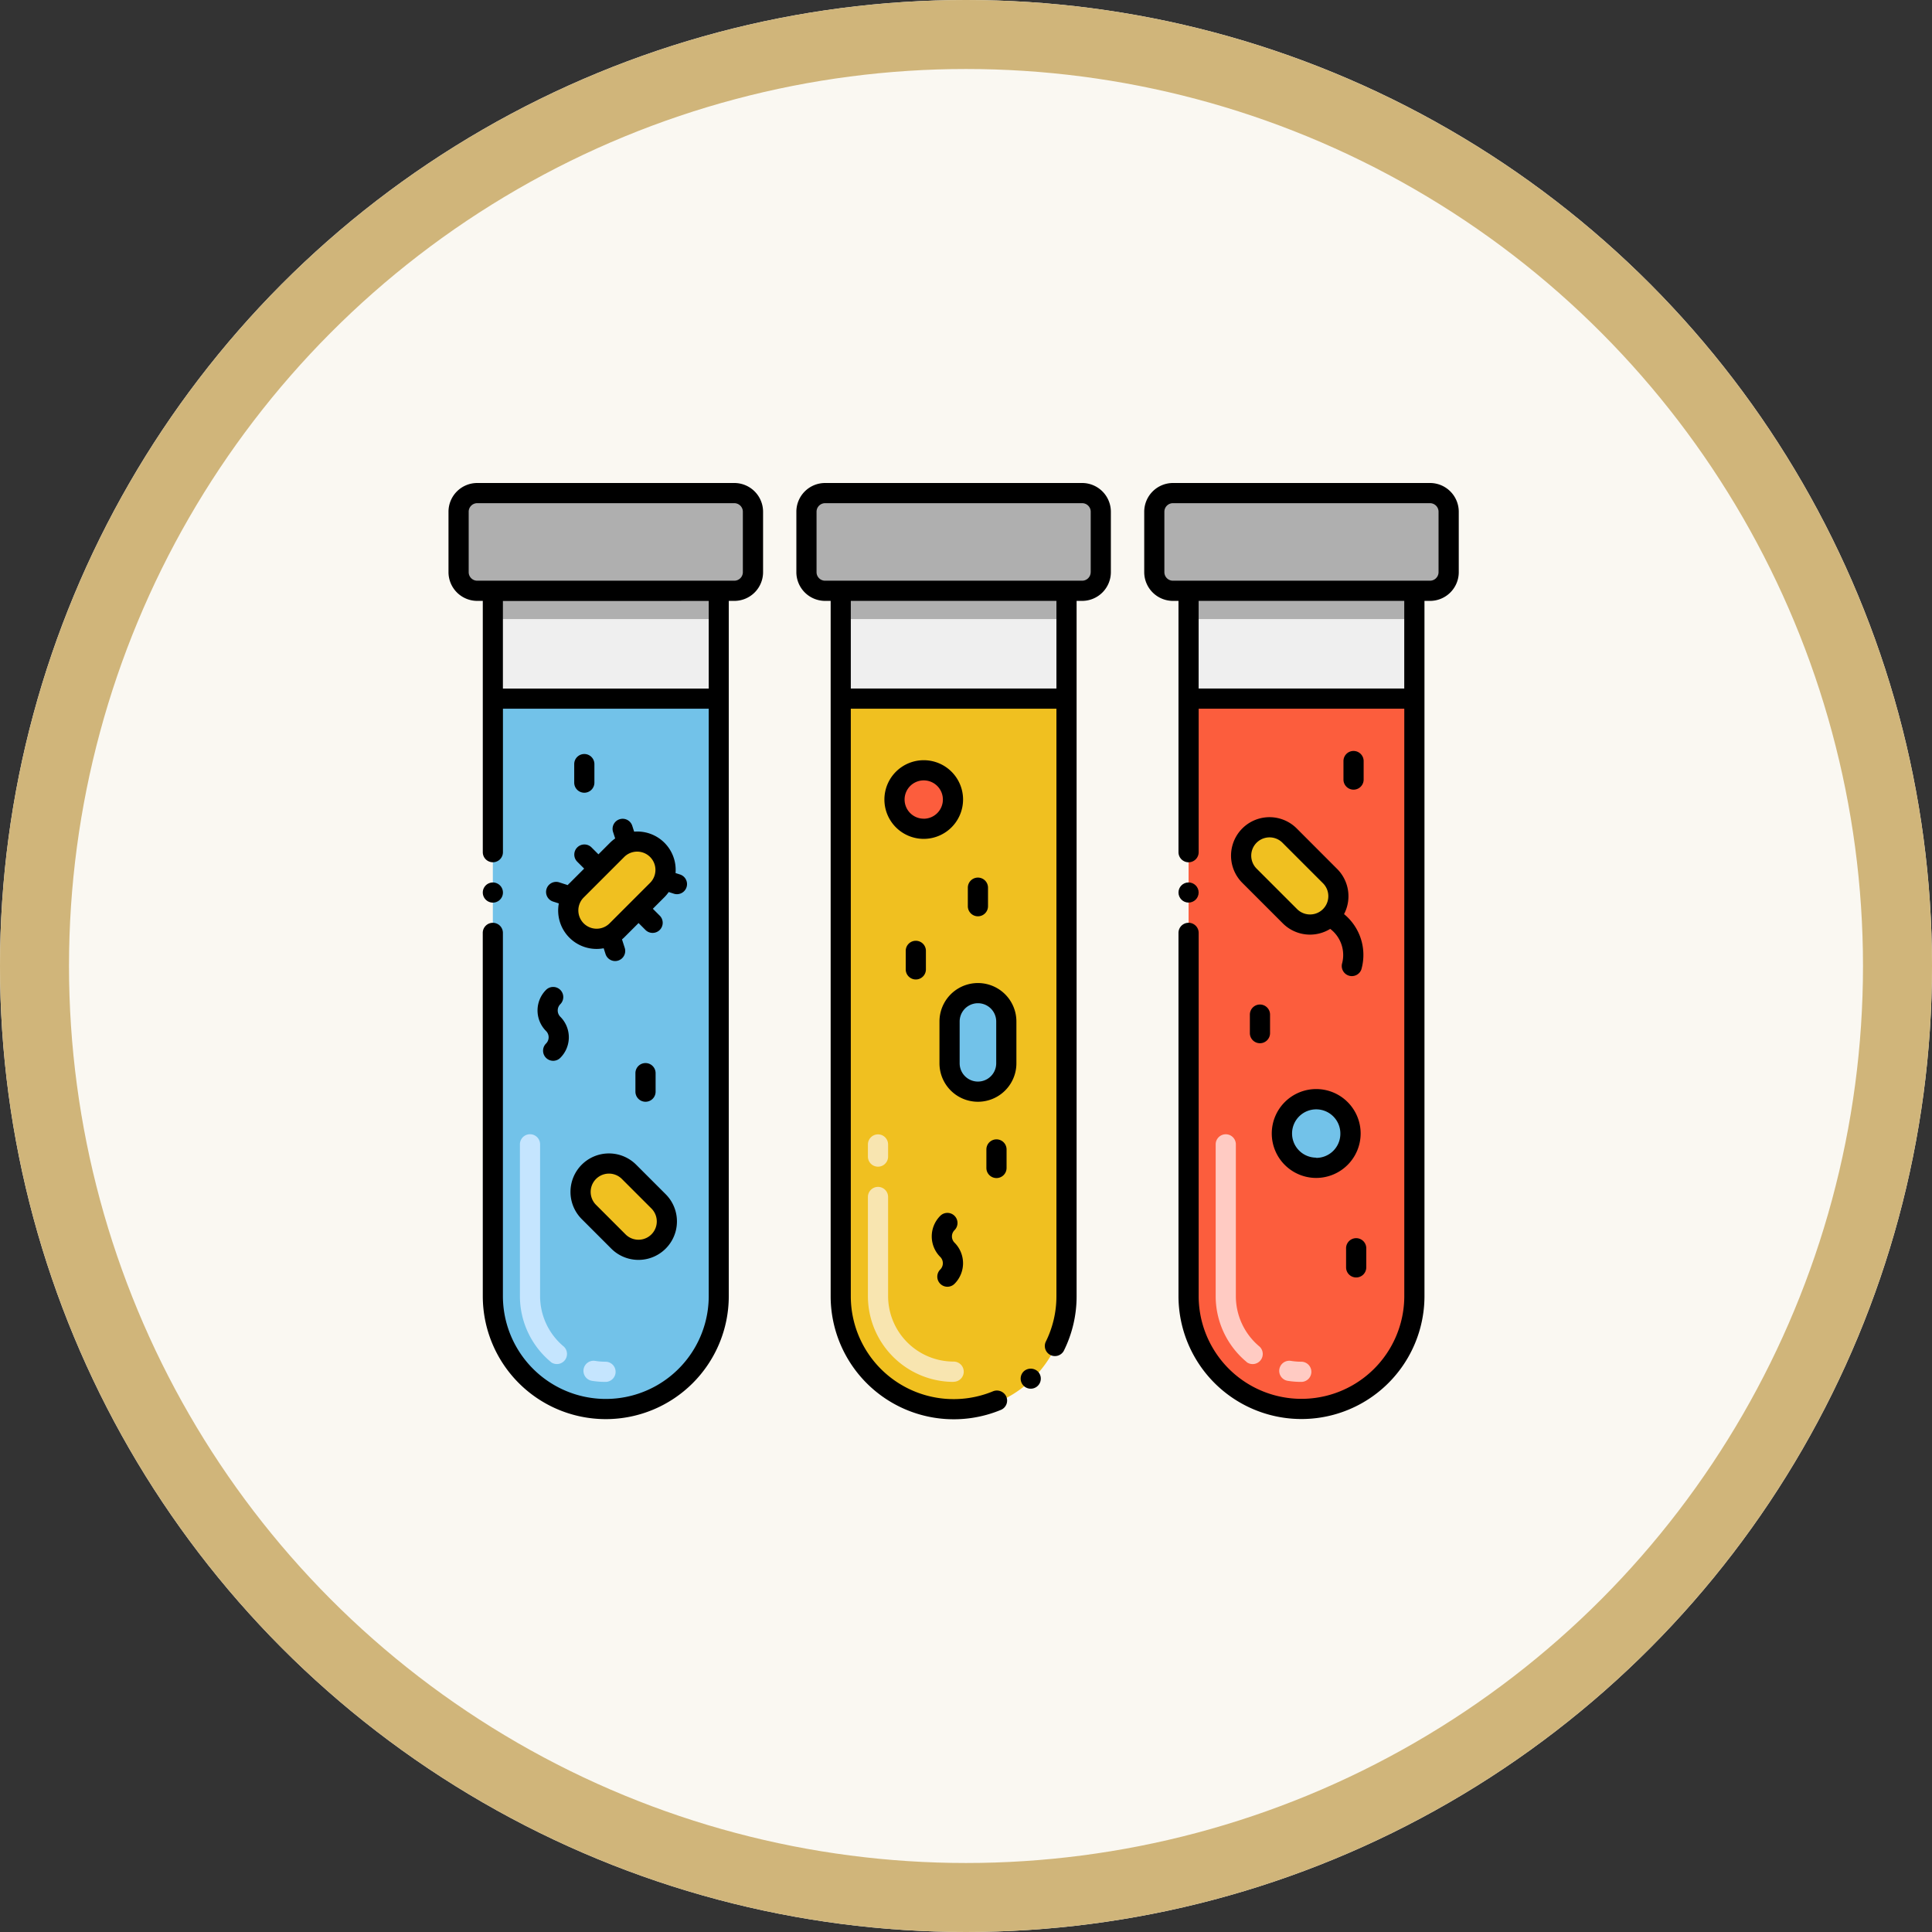 <svg xmlns="http://www.w3.org/2000/svg" width="56" height="56" viewBox="0 0 56 56">
  <rect x="0" y="0" width="56" height="56" fill="#333333" stroke="none"/>
  <g id="Grupo_1130868" data-name="Grupo 1130868" transform="translate(-180 -2599)">
    <g id="Grupo_1130809" data-name="Grupo 1130809" transform="translate(0 -428)">
      <g id="Elipse_12227" data-name="Elipse 12227" transform="translate(180 3027)" fill="#faf8f2" stroke="#d0b57a" stroke-width="2">
        <circle cx="28" cy="28" r="28" stroke="none"/>
        <circle cx="28" cy="28" r="27" fill="none"/>
      </g>
    </g>
    <g id="Icons" transform="translate(190.143 2600.966)">
      <g id="Grupo_1130867" data-name="Grupo 1130867" transform="translate(2.857 12.034)">
        <path id="Trazado_912703" data-name="Trazado 912703" d="M186.21,34.336V55.3a3.273,3.273,0,0,0,6.546,0V34.336Z" transform="translate(-164.758 -31.727)" fill="#efefef"/>
        <path id="Trazado_912704" data-name="Trazado 912704" d="M186.208,34.341h6.546v1.334h-6.546Z" transform="translate(-164.756 -31.731)" fill="#afafaf"/>
        <path id="Trazado_912705" data-name="Trazado 912705" d="M192.757,65.45V82.77a3.273,3.273,0,1,1-6.545,0V65.45Z" transform="translate(-164.76 -59.2)" fill="#fc5d3d"/>
        <path id="Trazado_912706" data-name="Trazado 912706" d="M177.723,16.826V15.075a.54.54,0,0,1,.54-.54h7.451a.54.54,0,0,1,.54.54v1.751a.54.54,0,0,1-.54.54h-7.451A.54.54,0,0,1,177.723,16.826Z" transform="translate(-157.264 -14.242)" fill="#afafaf"/>
        <path id="Trazado_912707" data-name="Trazado 912707" d="M13.843,34.336V55.3a3.273,3.273,0,0,0,6.546,0V34.336Z" transform="translate(-12.558 -31.727)" fill="#efefef"/>
        <path id="Trazado_912708" data-name="Trazado 912708" d="M20.387,34.341V55.3a3.273,3.273,0,1,1-6.546,0V34.341Z" transform="translate(-12.556 -31.731)" fill="#efefef"/>
        <path id="Trazado_912709" data-name="Trazado 912709" d="M13.841,34.341h6.546v1.334H13.841Z" transform="translate(-12.556 -31.731)" fill="#afafaf"/>
        <path id="Trazado_912710" data-name="Trazado 912710" d="M20.391,65.45V82.77a3.273,3.273,0,1,1-6.545,0V65.45Z" transform="translate(-12.56 -59.2)" fill="#72c2e9"/>
        <path id="Trazado_912711" data-name="Trazado 912711" d="M5.357,16.826V15.075a.54.54,0,0,1,.54-.54h7.451a.54.54,0,0,1,.54.54v1.751a.54.54,0,0,1-.54.54H5.9a.54.54,0,0,1-.54-.54Z" transform="translate(-5.065 -14.242)" fill="#afafaf"/>
        <path id="Trazado_912712" data-name="Trazado 912712" d="M199.471,98.727l1.174,1.174a.823.823,0,1,0,1.163-1.163l-1.174-1.174a.823.823,0,0,0-1.163,1.163Z" transform="translate(-176.255 -87.344)" fill="#f0c020"/>
        <path id="Trazado_912713" data-name="Trazado 912713" d="M100.027,34.336V55.3a3.273,3.273,0,0,0,6.546,0V34.336Z" transform="translate(-88.658 -31.727)" fill="#efefef"/>
        <path id="Trazado_912714" data-name="Trazado 912714" d="M100.025,34.341h6.546v1.334h-6.546Z" transform="translate(-88.657 -31.731)" fill="#afafaf"/>
        <path id="Trazado_912715" data-name="Trazado 912715" d="M106.574,65.45V82.77a3.273,3.273,0,1,1-6.545,0V65.45Z" transform="translate(-88.66 -59.2)" fill="#f0c020"/>
        <path id="Trazado_912716" data-name="Trazado 912716" d="M91.54,16.826V15.075a.54.54,0,0,1,.54-.54h7.451a.54.54,0,0,1,.54.54v1.751a.54.54,0,0,1-.54.54H92.08A.54.54,0,0,1,91.54,16.826Z" transform="translate(-81.164 -14.242)" fill="#afafaf"/>
        <path id="Trazado_912717" data-name="Trazado 912717" d="M126.99,139.237v1.211a.823.823,0,1,0,1.645,0v-1.211a.823.823,0,1,0-1.645,0Z" transform="translate(-112.467 -123.628)" fill="#72c2e9"/>
        <path id="Trazado_912718" data-name="Trazado 912718" d="M35.821,182.028l.856.856a.823.823,0,0,0,1.163-1.163l-.856-.856a.823.823,0,0,0-1.163,1.163Z" transform="translate(-31.752 -160.899)" fill="#f0c020"/>
        <path id="Trazado_912719" data-name="Trazado 912719" d="M33.944,101.1l-1.174,1.174a.823.823,0,0,0,1.163,1.163l1.174-1.174a.823.823,0,0,0-1.163-1.163Z" transform="translate(-29.057 -90.463)" fill="#f0c020"/>
        <path id="Trazado_912720" data-name="Trazado 912720" d="M114.189,83.214a.848.848,0,1,0,.848.848A.848.848,0,0,0,114.189,83.214Z" transform="translate(-100.415 -74.886)" fill="#fc5d3d"/>
        <circle id="Elipse_12414" data-name="Elipse 12414" cx="0.996" cy="0.996" r="0.996" transform="translate(24.156 17.863)" fill="#72c2e9"/>
        <path id="Trazado_912721" data-name="Trazado 912721" d="M195.431,180.588a2.5,2.5,0,0,1-.4-.031.292.292,0,1,1,.093-.578,1.925,1.925,0,0,0,.3.024.292.292,0,1,1,0,.585Zm-1.588-.575a2.48,2.48,0,0,1-.9-1.91v-4.4a.292.292,0,1,1,.585,0v4.4a1.9,1.9,0,0,0,.686,1.461.293.293,0,0,1-.374.45Z" transform="translate(-170.706 -154.533)" fill="#ffcbc3"/>
        <path id="Trazado_912722" data-name="Trazado 912722" d="M23.064,180.588a2.5,2.5,0,0,1-.4-.031.292.292,0,1,1,.093-.578,1.925,1.925,0,0,0,.3.024.292.292,0,1,1,0,.585Zm-1.588-.575a2.48,2.48,0,0,1-.9-1.911v-4.4a.292.292,0,1,1,.585,0v4.4a1.9,1.9,0,0,0,.686,1.461.293.293,0,0,1-.374.45Z" transform="translate(-18.506 -154.533)" fill="#c5e5fe"/>
        <path id="Trazado_912723" data-name="Trazado 912723" d="M109.247,180.589a2.488,2.488,0,0,1-2.485-2.485v-2.875a.292.292,0,1,1,.585,0V178.1a1.9,1.9,0,0,0,1.9,1.9.292.292,0,0,1,0,.585Zm-2.193-6.238a.292.292,0,0,1-.292-.293v-.351a.292.292,0,1,1,.585,0v.351A.293.293,0,0,1,107.054,174.351Z" transform="translate(-94.605 -154.534)" fill="#f8e5b0"/>
        <circle id="Elipse_12415" data-name="Elipse 12415" cx="0.292" cy="0.292" r="0.292" transform="translate(21.159 11.578)"/>
        <path id="Trazado_912724" data-name="Trazado 912724" d="M175.223,12.867v1.751a.834.834,0,0,0,.833.833h.16v7.284a.292.292,0,0,0,.585,0V18.576h5.96V35.6a2.98,2.98,0,1,1-5.96,0V25.074a.292.292,0,0,0-.585,0V35.6a3.565,3.565,0,1,0,7.13,0V15.451h.161a.833.833,0,0,0,.833-.833V12.867a.834.834,0,0,0-.833-.833h-7.451A.834.834,0,0,0,175.223,12.867Zm7.538,5.124H176.8v-2.54h5.96v2.54Zm.993-5.124v1.751a.248.248,0,0,1-.248.248h-7.451a.248.248,0,0,1-.248-.248V12.867a.248.248,0,0,1,.248-.248h7.451A.248.248,0,0,1,183.754,12.867Z" transform="translate(-155.057 -12.034)"/>
        <path id="Trazado_912725" data-name="Trazado 912725" d="M11.641,111.576a.292.292,0,1,0-.291-.293A.293.293,0,0,0,11.641,111.576Z" transform="translate(-10.356 -99.413)"/>
        <path id="Trazado_912726" data-name="Trazado 912726" d="M3.851,35.6a3.565,3.565,0,1,0,7.13.006V15.451h.161a.833.833,0,0,0,.833-.833V12.867a.834.834,0,0,0-.833-.833H3.69a.833.833,0,0,0-.833.833v1.751a.834.834,0,0,0,.833.833h.161v7.284a.292.292,0,1,0,.584,0V18.576H10.4V35.6A2.98,2.98,0,1,1,4.434,35.6V25.074a.292.292,0,1,0-.584,0Zm-.409-20.98V12.867a.248.248,0,0,1,.248-.248h7.451a.248.248,0,0,1,.248.248v1.751a.248.248,0,0,1-.248.248H3.69a.248.248,0,0,1-.248-.248Zm.992,3.373v-2.54H10.4v2.54Z" transform="translate(-2.857 -12.034)"/>
        <path id="Trazado_912727" data-name="Trazado 912727" d="M25.157,138.162a.257.257,0,0,1,0,.364.292.292,0,1,0,.414.414.842.842,0,0,0,0-1.191.258.258,0,0,1,0-.364.292.292,0,1,0-.414-.414A.843.843,0,0,0,25.157,138.162Z" transform="translate(-22.33 -122.278)"/>
        <path id="Trazado_912728" data-name="Trazado 912728" d="M224.869,78.419a.292.292,0,0,0-.292.292v.537a.292.292,0,1,0,.585,0v-.537A.293.293,0,0,0,224.869,78.419Z" transform="translate(-198.636 -70.652)"/>
        <path id="Trazado_912729" data-name="Trazado 912729" d="M201.394,141.529v.537a.292.292,0,1,0,.585,0v-.537a.292.292,0,1,0-.585,0Z" transform="translate(-178.166 -126.12)"/>
        <path id="Trazado_912730" data-name="Trazado 912730" d="M225.517,200.4a.292.292,0,0,0,.293-.292v-.537a.293.293,0,1,0-.585,0v.537A.292.292,0,0,0,225.517,200.4Z" transform="translate(-199.208 -177.372)"/>
        <path id="Trazado_912731" data-name="Trazado 912731" d="M198.637,95.153a1.115,1.115,0,1,0-1.577,1.577l1.174,1.174a1.114,1.114,0,0,0,1.374.16.951.951,0,0,1,.342,1.01.293.293,0,0,0,.559.171,1.529,1.529,0,0,0-.5-1.609,1.117,1.117,0,0,0-.2-1.309Zm.011,2.338-1.174-1.174a.53.53,0,1,1,.75-.75l1.174,1.174a.53.53,0,0,1-.75.75Z" transform="translate(-174.051 -85.14)"/>
        <path id="Trazado_912732" data-name="Trazado 912732" d="M144.7,231.53a.292.292,0,1,0,.413.014A.3.3,0,0,0,144.7,231.53Z" transform="translate(-128.023 -205.783)"/>
        <path id="Trazado_912733" data-name="Trazado 912733" d="M98.157,14.618V12.867a.834.834,0,0,0-.833-.833H89.874a.833.833,0,0,0-.833.833v1.751a.834.834,0,0,0,.833.833h.161V35.6a.021.021,0,0,0,0,0A3.568,3.568,0,0,0,94.97,38.9a.292.292,0,0,0,.157-.383.3.3,0,0,0-.383-.157A2.981,2.981,0,0,1,90.619,35.6V18.576h5.96V35.6a2.961,2.961,0,0,1-.311,1.329.293.293,0,0,0,.524.261,3.539,3.539,0,0,0,.372-1.589V15.451h.161a.834.834,0,0,0,.832-.833Zm-1.578,3.373h-5.96v-2.54h5.96Zm.993-3.373a.248.248,0,0,1-.248.248H89.874a.248.248,0,0,1-.248-.248V12.867a.248.248,0,0,1,.248-.248h7.451a.248.248,0,0,1,.248.248v1.751Z" transform="translate(-78.958 -12.034)"/>
        <path id="Trazado_912734" data-name="Trazado 912734" d="M126.72,137.029a1.115,1.115,0,1,0-2.23,0v1.211a1.115,1.115,0,1,0,2.23,0Zm-.585,1.211a.53.53,0,1,1-1.06,0v-1.211a.53.53,0,1,1,1.06,0Z" transform="translate(-110.259 -121.42)"/>
        <path id="Trazado_912735" data-name="Trazado 912735" d="M122.828,194.915a.292.292,0,0,0,.414,0,.843.843,0,0,0,0-1.191.257.257,0,0,1,0-.364.292.292,0,0,0-.414-.414.842.842,0,0,0,0,1.191.258.258,0,0,1,0,.364A.292.292,0,0,0,122.828,194.915Z" transform="translate(-108.574 -171.704)"/>
        <path id="Trazado_912736" data-name="Trazado 912736" d="M116.425,125.449a.292.292,0,0,0-.292.292v.537a.292.292,0,1,0,.585,0v-.537A.292.292,0,0,0,116.425,125.449Z" transform="translate(-102.88 -112.18)"/>
        <path id="Trazado_912737" data-name="Trazado 912737" d="M132.107,110.626v-.537a.292.292,0,1,0-.585,0v.537a.292.292,0,1,0,.585,0Z" transform="translate(-116.469 -98.359)"/>
        <path id="Trazado_912738" data-name="Trazado 912738" d="M136.411,174.648a.292.292,0,0,0-.293.292v.537a.292.292,0,0,0,.585,0v-.537A.292.292,0,0,0,136.411,174.648Z" transform="translate(-120.527 -155.623)"/>
        <path id="Trazado_912739" data-name="Trazado 912739" d="M33.411,178.454a1.116,1.116,0,0,0,0,1.577l.856.856a1.115,1.115,0,0,0,1.577-1.577l-.856-.856A1.116,1.116,0,0,0,33.411,178.454Zm2.02,1.27a.53.53,0,1,1-.75.75l-.856-.856a.53.53,0,0,1,.75-.75Z" transform="translate(-29.549 -158.695)"/>
        <path id="Trazado_912740" data-name="Trazado 912740" d="M27.66,97.131l-.245-.079a.292.292,0,0,0-.181.556l.168.054a1.113,1.113,0,0,0,1.3,1.3l.054.168a.292.292,0,1,0,.556-.18l-.079-.245c.018-.016.037-.032.055-.049l.425-.425.2.2a.292.292,0,0,0,.414-.414l-.2-.2.336-.336a1.109,1.109,0,0,0,.124-.149l.148.048a.292.292,0,0,0,.181-.556l-.131-.042a1.112,1.112,0,0,0-1.2-1.2l-.055-.171a.292.292,0,1,0-.556.18l.061.188a1.123,1.123,0,0,0-.149.124l-.336.336-.2-.2a.292.292,0,0,0-.414.414l.2.2-.425.425C27.692,97.094,27.676,97.112,27.66,97.131Zm1.637-.815a.53.53,0,1,1,.75.75l-1.174,1.174a.53.53,0,1,1-.75-.75Z" transform="translate(-24.204 -85.476)"/>
        <path id="Trazado_912741" data-name="Trazado 912741" d="M34.59,80.011v-.537a.292.292,0,0,0-.585,0v.537a.292.292,0,1,0,.585,0Z" transform="translate(-30.361 -71.326)"/>
        <path id="Trazado_912742" data-name="Trazado 912742" d="M49.466,156.864a.292.292,0,0,0,.292-.292v-.537a.292.292,0,1,0-.585,0v.537A.293.293,0,0,0,49.466,156.864Z" transform="translate(-43.755 -138.929)"/>
        <path id="Trazado_912743" data-name="Trazado 912743" d="M113.122,81.853a1.14,1.14,0,1,0-1.14,1.14A1.142,1.142,0,0,0,113.122,81.853Zm-1.14.555a.555.555,0,1,1,.555-.555A.556.556,0,0,1,111.981,82.409Z" transform="translate(-98.207 -72.678)"/>
        <path id="Trazado_912744" data-name="Trazado 912744" d="M209.4,163.5a1.288,1.288,0,1,0-1.288,1.288A1.29,1.29,0,0,0,209.4,163.5Zm-1.288.7a.7.7,0,1,1,.7-.7A.7.7,0,0,1,208.113,164.207Z" transform="translate(-182.961 -144.645)"/>
      </g>
    </g>
  </g>
</svg>
